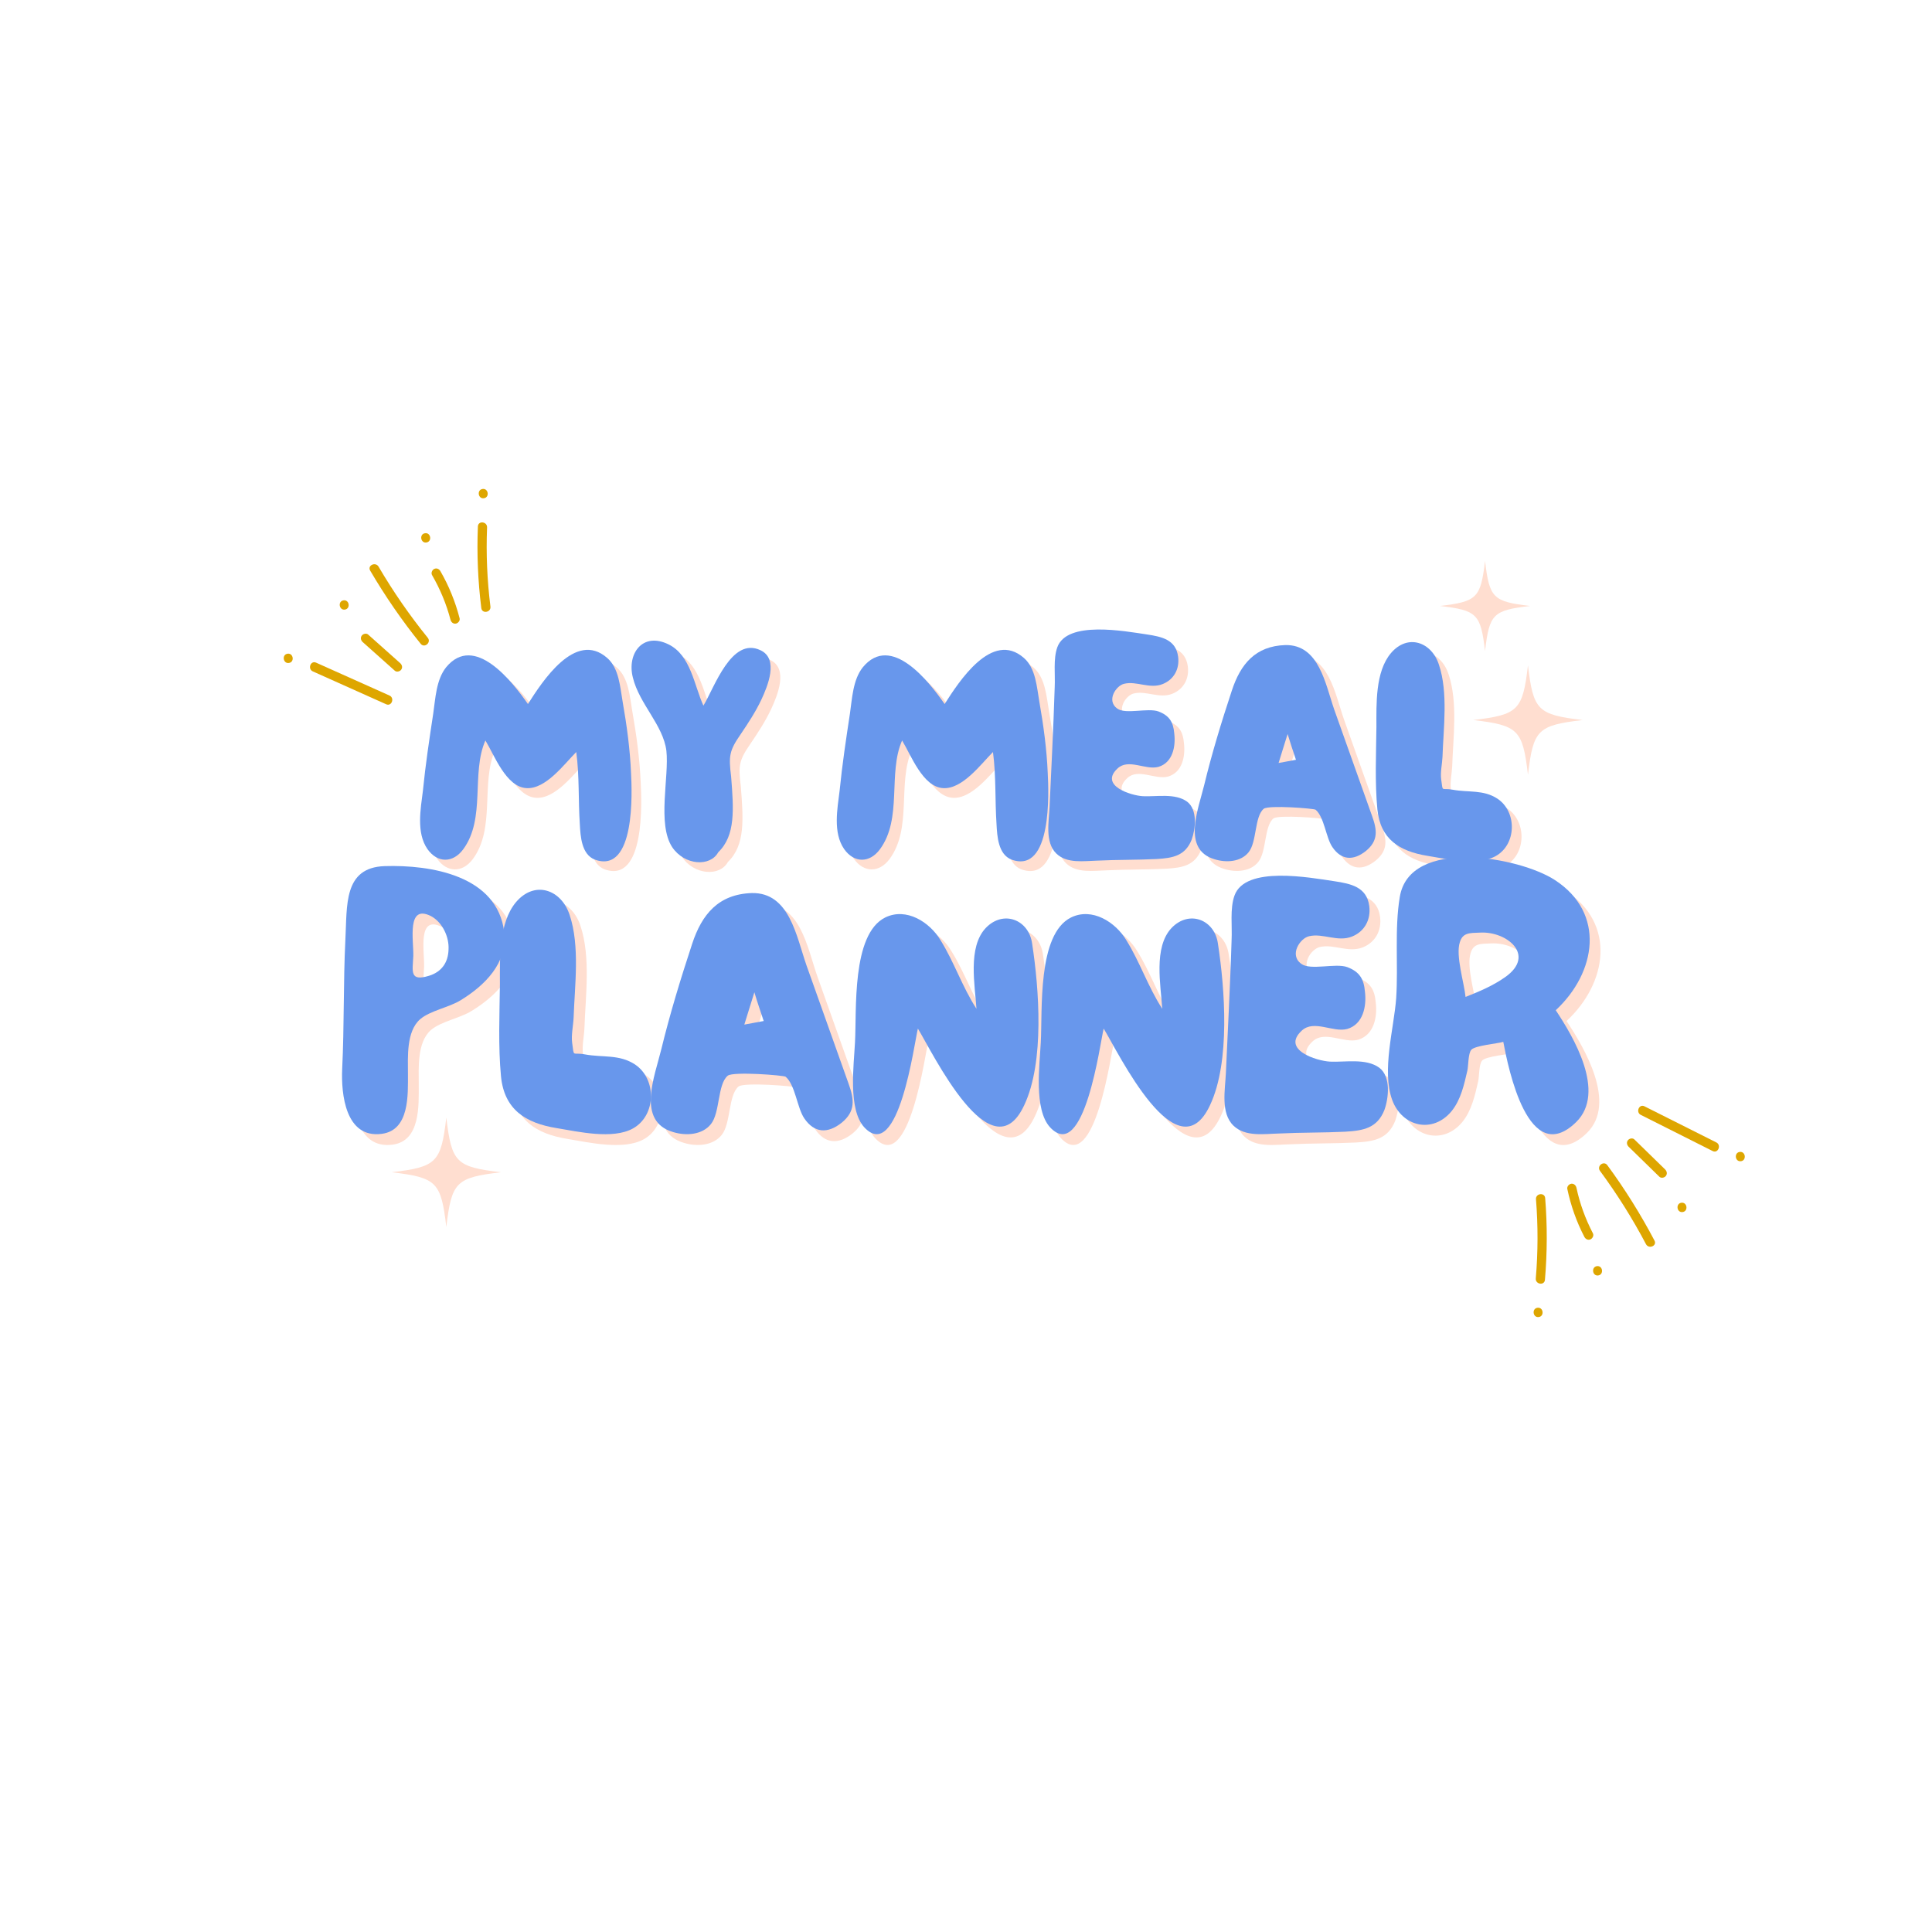 <svg xmlns="http://www.w3.org/2000/svg" xmlns:xlink="http://www.w3.org/1999/xlink" width="300" zoomAndPan="magnify" viewBox="0 0 224.88 225" height="300" preserveAspectRatio="xMidYMid meet" version="1.0"><defs><g/><clipPath id="6aaae07fe5"><path d="M 36 77 L 46 77 L 46 83 L 36 83 Z M 36 77 " clip-rule="nonzero"/></clipPath><clipPath id="74f6264f6a"><path d="M 30.203 61.332 L 56.812 56.832 L 60.688 79.746 L 34.082 84.246 Z M 30.203 61.332 " clip-rule="nonzero"/></clipPath><clipPath id="42f93b10d0"><path d="M 30.203 61.332 L 56.812 56.832 L 60.688 79.746 L 34.082 84.246 Z M 30.203 61.332 " clip-rule="nonzero"/></clipPath><clipPath id="8e5856fb28"><path d="M 41 73 L 47 73 L 47 79 L 41 79 Z M 41 73 " clip-rule="nonzero"/></clipPath><clipPath id="2585f0d342"><path d="M 30.203 61.332 L 56.812 56.832 L 60.688 79.746 L 34.082 84.246 Z M 30.203 61.332 " clip-rule="nonzero"/></clipPath><clipPath id="28ff03eb3d"><path d="M 30.203 61.332 L 56.812 56.832 L 60.688 79.746 L 34.082 84.246 Z M 30.203 61.332 " clip-rule="nonzero"/></clipPath><clipPath id="a1b8cd24be"><path d="M 42 65 L 50 65 L 50 76 L 42 76 Z M 42 65 " clip-rule="nonzero"/></clipPath><clipPath id="9b783d101f"><path d="M 30.203 61.332 L 56.812 56.832 L 60.688 79.746 L 34.082 84.246 Z M 30.203 61.332 " clip-rule="nonzero"/></clipPath><clipPath id="3813b73aaa"><path d="M 30.203 61.332 L 56.812 56.832 L 60.688 79.746 L 34.082 84.246 Z M 30.203 61.332 " clip-rule="nonzero"/></clipPath><clipPath id="11faf0f04d"><path d="M 50 66 L 54 66 L 54 73 L 50 73 Z M 50 66 " clip-rule="nonzero"/></clipPath><clipPath id="51d48490a0"><path d="M 30.203 61.332 L 56.812 56.832 L 60.688 79.746 L 34.082 84.246 Z M 30.203 61.332 " clip-rule="nonzero"/></clipPath><clipPath id="3800dfc648"><path d="M 30.203 61.332 L 56.812 56.832 L 60.688 79.746 L 34.082 84.246 Z M 30.203 61.332 " clip-rule="nonzero"/></clipPath><clipPath id="85f217b068"><path d="M 55 60 L 58 60 L 58 72 L 55 72 Z M 55 60 " clip-rule="nonzero"/></clipPath><clipPath id="a703768921"><path d="M 30.203 61.332 L 56.812 56.832 L 60.688 79.746 L 34.082 84.246 Z M 30.203 61.332 " clip-rule="nonzero"/></clipPath><clipPath id="1478a6e85c"><path d="M 30.203 61.332 L 56.812 56.832 L 60.688 79.746 L 34.082 84.246 Z M 30.203 61.332 " clip-rule="nonzero"/></clipPath><clipPath id="41e668d14c"><path d="M 55 56 L 57 56 L 57 59 L 55 59 Z M 55 56 " clip-rule="nonzero"/></clipPath><clipPath id="2365ebc45a"><path d="M 30.203 61.332 L 56.812 56.832 L 60.688 79.746 L 34.082 84.246 Z M 30.203 61.332 " clip-rule="nonzero"/></clipPath><clipPath id="e946910bd8"><path d="M 30.203 61.332 L 56.812 56.832 L 60.688 79.746 L 34.082 84.246 Z M 30.203 61.332 " clip-rule="nonzero"/></clipPath><clipPath id="075a63fca4"><path d="M 39 69 L 41 69 L 41 71 L 39 71 Z M 39 69 " clip-rule="nonzero"/></clipPath><clipPath id="b770b69bae"><path d="M 30.203 61.332 L 56.812 56.832 L 60.688 79.746 L 34.082 84.246 Z M 30.203 61.332 " clip-rule="nonzero"/></clipPath><clipPath id="08ae138d80"><path d="M 30.203 61.332 L 56.812 56.832 L 60.688 79.746 L 34.082 84.246 Z M 30.203 61.332 " clip-rule="nonzero"/></clipPath><clipPath id="8eea2a96cd"><path d="M 48 62 L 51 62 L 51 64 L 48 64 Z M 48 62 " clip-rule="nonzero"/></clipPath><clipPath id="e5f3b77daa"><path d="M 30.203 61.332 L 56.812 56.832 L 60.688 79.746 L 34.082 84.246 Z M 30.203 61.332 " clip-rule="nonzero"/></clipPath><clipPath id="0aabf26636"><path d="M 30.203 61.332 L 56.812 56.832 L 60.688 79.746 L 34.082 84.246 Z M 30.203 61.332 " clip-rule="nonzero"/></clipPath><clipPath id="5bf6f339c7"><path d="M 32 76 L 35 76 L 35 78 L 32 78 Z M 32 76 " clip-rule="nonzero"/></clipPath><clipPath id="78951b9776"><path d="M 30.203 61.332 L 56.812 56.832 L 60.688 79.746 L 34.082 84.246 Z M 30.203 61.332 " clip-rule="nonzero"/></clipPath><clipPath id="1a0ce79429"><path d="M 30.203 61.332 L 56.812 56.832 L 60.688 79.746 L 34.082 84.246 Z M 30.203 61.332 " clip-rule="nonzero"/></clipPath><clipPath id="0037f7df94"><path d="M 190 128 L 201 128 L 201 135 L 190 135 Z M 190 128 " clip-rule="nonzero"/></clipPath><clipPath id="fa533c5717"><path d="M 205.227 150.164 L 178.445 153.469 L 175.598 130.406 L 202.383 127.102 Z M 205.227 150.164 " clip-rule="nonzero"/></clipPath><clipPath id="54a679baa2"><path d="M 205.227 150.164 L 178.445 153.469 L 175.598 130.406 L 202.383 127.102 Z M 205.227 150.164 " clip-rule="nonzero"/></clipPath><clipPath id="269c43bcf4"><path d="M 189 132 L 195 132 L 195 138 L 189 138 Z M 189 132 " clip-rule="nonzero"/></clipPath><clipPath id="31c67472ec"><path d="M 205.227 150.164 L 178.445 153.469 L 175.598 130.406 L 202.383 127.102 Z M 205.227 150.164 " clip-rule="nonzero"/></clipPath><clipPath id="fe7b13d736"><path d="M 205.227 150.164 L 178.445 153.469 L 175.598 130.406 L 202.383 127.102 Z M 205.227 150.164 " clip-rule="nonzero"/></clipPath><clipPath id="f8da99f1d3"><path d="M 186 135 L 193 135 L 193 146 L 186 146 Z M 186 135 " clip-rule="nonzero"/></clipPath><clipPath id="4dd2695327"><path d="M 205.227 150.164 L 178.445 153.469 L 175.598 130.406 L 202.383 127.102 Z M 205.227 150.164 " clip-rule="nonzero"/></clipPath><clipPath id="9d798e00ac"><path d="M 205.227 150.164 L 178.445 153.469 L 175.598 130.406 L 202.383 127.102 Z M 205.227 150.164 " clip-rule="nonzero"/></clipPath><clipPath id="b6e8805acc"><path d="M 182 137 L 186 137 L 186 145 L 182 145 Z M 182 137 " clip-rule="nonzero"/></clipPath><clipPath id="b979d66de2"><path d="M 205.227 150.164 L 178.445 153.469 L 175.598 130.406 L 202.383 127.102 Z M 205.227 150.164 " clip-rule="nonzero"/></clipPath><clipPath id="0cd8b9372d"><path d="M 205.227 150.164 L 178.445 153.469 L 175.598 130.406 L 202.383 127.102 Z M 205.227 150.164 " clip-rule="nonzero"/></clipPath><clipPath id="86178b714d"><path d="M 178 139 L 181 139 L 181 150 L 178 150 Z M 178 139 " clip-rule="nonzero"/></clipPath><clipPath id="ea96e8b0b7"><path d="M 205.227 150.164 L 178.445 153.469 L 175.598 130.406 L 202.383 127.102 Z M 205.227 150.164 " clip-rule="nonzero"/></clipPath><clipPath id="8467ed5345"><path d="M 205.227 150.164 L 178.445 153.469 L 175.598 130.406 L 202.383 127.102 Z M 205.227 150.164 " clip-rule="nonzero"/></clipPath><clipPath id="56bd959268"><path d="M 178 152 L 180 152 L 180 154 L 178 154 Z M 178 152 " clip-rule="nonzero"/></clipPath><clipPath id="35e76e9a96"><path d="M 205.227 150.164 L 178.445 153.469 L 175.598 130.406 L 202.383 127.102 Z M 205.227 150.164 " clip-rule="nonzero"/></clipPath><clipPath id="1e7669d5b1"><path d="M 205.227 150.164 L 178.445 153.469 L 175.598 130.406 L 202.383 127.102 Z M 205.227 150.164 " clip-rule="nonzero"/></clipPath><clipPath id="ff7e73ec80"><path d="M 195 140 L 197 140 L 197 142 L 195 142 Z M 195 140 " clip-rule="nonzero"/></clipPath><clipPath id="3b140b50f5"><path d="M 205.227 150.164 L 178.445 153.469 L 175.598 130.406 L 202.383 127.102 Z M 205.227 150.164 " clip-rule="nonzero"/></clipPath><clipPath id="2f1399e09a"><path d="M 205.227 150.164 L 178.445 153.469 L 175.598 130.406 L 202.383 127.102 Z M 205.227 150.164 " clip-rule="nonzero"/></clipPath><clipPath id="b163cbb15e"><path d="M 185 147 L 187 147 L 187 149 L 185 149 Z M 185 147 " clip-rule="nonzero"/></clipPath><clipPath id="f6418bb3ff"><path d="M 205.227 150.164 L 178.445 153.469 L 175.598 130.406 L 202.383 127.102 Z M 205.227 150.164 " clip-rule="nonzero"/></clipPath><clipPath id="4849336c33"><path d="M 205.227 150.164 L 178.445 153.469 L 175.598 130.406 L 202.383 127.102 Z M 205.227 150.164 " clip-rule="nonzero"/></clipPath><clipPath id="10461c1a98"><path d="M 202 134 L 204 134 L 204 136 L 202 136 Z M 202 134 " clip-rule="nonzero"/></clipPath><clipPath id="0839b977f7"><path d="M 205.227 150.164 L 178.445 153.469 L 175.598 130.406 L 202.383 127.102 Z M 205.227 150.164 " clip-rule="nonzero"/></clipPath><clipPath id="ea5c6a399e"><path d="M 205.227 150.164 L 178.445 153.469 L 175.598 130.406 L 202.383 127.102 Z M 205.227 150.164 " clip-rule="nonzero"/></clipPath><clipPath id="c0cece280f"><path d="M 45.547 130.148 L 58.289 130.148 L 58.289 142.895 L 45.547 142.895 Z M 45.547 130.148 " clip-rule="nonzero"/></clipPath><clipPath id="fe762e4f7c"><path d="M 171.516 77.484 L 184.258 77.484 L 184.258 90.227 L 171.516 90.227 Z M 171.516 77.484 " clip-rule="nonzero"/></clipPath><clipPath id="bd3994109f"><path d="M 167.641 65.324 L 178.133 65.324 L 178.133 75.816 L 167.641 75.816 Z M 167.641 65.324 " clip-rule="nonzero"/></clipPath></defs><g clip-path="url(#6aaae07fe5)"><g clip-path="url(#74f6264f6a)"><g clip-path="url(#42f93b10d0)"><path fill="#dea600" d="M 45.297 81 C 42.449 79.723 39.598 78.445 36.75 77.172 C 36.113 76.887 35.738 77.906 36.371 78.191 C 39.219 79.465 42.07 80.742 44.918 82.02 C 45.555 82.305 45.93 81.281 45.297 81 Z M 45.297 81 " fill-opacity="1" fill-rule="nonzero"/></g></g></g><g clip-path="url(#8e5856fb28)"><g clip-path="url(#2585f0d342)"><g clip-path="url(#28ff03eb3d)"><path fill="#dea600" d="M 46.539 77.223 C 45.297 76.117 44.059 75.008 42.816 73.902 C 42.598 73.707 42.223 73.809 42.066 74.031 C 41.883 74.289 41.973 74.594 42.195 74.789 C 43.434 75.898 44.676 77.004 45.918 78.109 C 46.137 78.305 46.512 78.203 46.668 77.984 C 46.852 77.723 46.758 77.418 46.539 77.223 Z M 46.539 77.223 " fill-opacity="1" fill-rule="nonzero"/></g></g></g><g clip-path="url(#a1b8cd24be)"><g clip-path="url(#9b783d101f)"><g clip-path="url(#3813b73aaa)"><path fill="#dea600" d="M 49.758 74.277 C 47.645 71.664 45.727 68.895 44.027 65.992 C 43.676 65.395 42.695 65.844 43.051 66.453 C 44.801 69.438 46.762 72.289 48.934 74.977 C 49.371 75.52 50.199 74.824 49.758 74.277 Z M 49.758 74.277 " fill-opacity="1" fill-rule="nonzero"/></g></g></g><g clip-path="url(#11faf0f04d)"><g clip-path="url(#51d48490a0)"><g clip-path="url(#3800dfc648)"><path fill="#dea600" d="M 53.465 72 C 52.965 70.078 52.223 68.234 51.23 66.52 C 51.086 66.266 50.797 66.121 50.516 66.254 C 50.27 66.367 50.109 66.723 50.258 66.977 C 51.199 68.605 51.93 70.355 52.406 72.18 C 52.48 72.461 52.723 72.676 53.027 72.625 C 53.293 72.582 53.539 72.285 53.465 72 Z M 53.465 72 " fill-opacity="1" fill-rule="nonzero"/></g></g></g><g clip-path="url(#85f217b068)"><g clip-path="url(#a703768921)"><g clip-path="url(#1478a6e85c)"><path fill="#dea600" d="M 57.055 70.637 C 56.672 67.578 56.539 64.5 56.664 61.426 C 56.691 60.727 55.621 60.609 55.594 61.312 C 55.465 64.484 55.598 67.664 55.992 70.816 C 56.078 71.512 57.141 71.332 57.055 70.637 Z M 57.055 70.637 " fill-opacity="1" fill-rule="nonzero"/></g></g></g><g clip-path="url(#41e668d14c)"><g clip-path="url(#2365ebc45a)"><g clip-path="url(#e946910bd8)"><path fill="#dea600" d="M 56.309 58.023 C 56.992 57.91 56.809 56.832 56.125 56.949 C 55.441 57.062 55.625 58.141 56.309 58.023 Z M 56.309 58.023 " fill-opacity="1" fill-rule="nonzero"/></g></g></g><g clip-path="url(#075a63fca4)"><g clip-path="url(#b770b69bae)"><g clip-path="url(#08ae138d80)"><path fill="#dea600" d="M 40.117 70.992 C 40.797 70.875 40.617 69.801 39.934 69.918 C 39.25 70.031 39.434 71.105 40.117 70.992 Z M 40.117 70.992 " fill-opacity="1" fill-rule="nonzero"/></g></g></g><g clip-path="url(#8eea2a96cd)"><g clip-path="url(#e5f3b77daa)"><g clip-path="url(#0aabf26636)"><path fill="#dea600" d="M 49.609 63.176 C 50.293 63.059 50.109 61.984 49.426 62.102 C 48.742 62.215 48.926 63.293 49.609 63.176 Z M 49.609 63.176 " fill-opacity="1" fill-rule="nonzero"/></g></g></g><g clip-path="url(#5bf6f339c7)"><g clip-path="url(#78951b9776)"><g clip-path="url(#1a0ce79429)"><path fill="#dea600" d="M 33.598 77.207 C 34.281 77.094 34.098 76.016 33.414 76.133 C 32.73 76.25 32.914 77.324 33.598 77.207 Z M 33.598 77.207 " fill-opacity="1" fill-rule="nonzero"/></g></g></g><g clip-path="url(#0037f7df94)"><g clip-path="url(#fa533c5717)"><g clip-path="url(#54a679baa2)"><path fill="#dea600" d="M 191.027 129.84 C 193.82 131.246 196.609 132.648 199.398 134.051 C 200.023 134.363 200.441 133.359 199.824 133.047 C 197.031 131.645 194.242 130.242 191.453 128.84 C 190.828 128.527 190.41 129.531 191.027 129.84 Z M 191.027 129.84 " fill-opacity="1" fill-rule="nonzero"/></g></g></g><g clip-path="url(#269c43bcf4)"><g clip-path="url(#31c67472ec)"><g clip-path="url(#fe7b13d736)"><path fill="#dea600" d="M 189.621 133.559 C 190.812 134.719 192 135.883 193.191 137.043 C 193.402 137.246 193.781 137.164 193.945 136.949 C 194.141 136.699 194.062 136.391 193.852 136.184 C 192.664 135.023 191.473 133.863 190.281 132.699 C 190.07 132.496 189.691 132.578 189.527 132.793 C 189.332 133.047 189.41 133.355 189.621 133.559 Z M 189.621 133.559 " fill-opacity="1" fill-rule="nonzero"/></g></g></g><g clip-path="url(#f8da99f1d3)"><g clip-path="url(#4dd2695327)"><g clip-path="url(#9d798e00ac)"><path fill="#dea600" d="M 186.273 136.359 C 188.266 139.062 190.059 141.914 191.629 144.891 C 191.949 145.504 192.949 145.098 192.621 144.477 C 191.008 141.414 189.176 138.48 187.129 135.699 C 186.715 135.133 185.859 135.793 186.273 136.359 Z M 186.273 136.359 " fill-opacity="1" fill-rule="nonzero"/></g></g></g><g clip-path="url(#b6e8805acc)"><g clip-path="url(#b979d66de2)"><g clip-path="url(#0cd8b9372d)"><path fill="#dea600" d="M 182.469 138.469 C 182.879 140.41 183.539 142.285 184.453 144.043 C 184.59 144.305 184.871 144.457 185.156 144.34 C 185.406 144.234 185.586 143.891 185.449 143.629 C 184.578 141.957 183.926 140.18 183.535 138.336 C 183.473 138.047 183.242 137.824 182.934 137.859 C 182.664 137.895 182.406 138.18 182.469 138.469 Z M 182.469 138.469 " fill-opacity="1" fill-rule="nonzero"/></g></g></g><g clip-path="url(#86178b714d)"><g clip-path="url(#ea96e8b0b7)"><g clip-path="url(#8467ed5345)"><path fill="#dea600" d="M 178.82 139.668 C 179.066 142.738 179.059 145.82 178.797 148.887 C 178.738 149.582 179.805 149.746 179.863 149.047 C 180.133 145.887 180.145 142.703 179.891 139.535 C 179.836 138.836 178.766 138.969 178.82 139.668 Z M 178.82 139.668 " fill-opacity="1" fill-rule="nonzero"/></g></g></g><g clip-path="url(#56bd959268)"><g clip-path="url(#35e76e9a96)"><g clip-path="url(#1e7669d5b1)"><path fill="#dea600" d="M 179 152.301 C 178.312 152.387 178.445 153.469 179.137 153.383 C 179.82 153.297 179.691 152.215 179 152.301 Z M 179 152.301 " fill-opacity="1" fill-rule="nonzero"/></g></g></g><g clip-path="url(#ff7e73ec80)"><g clip-path="url(#3b140b50f5)"><g clip-path="url(#2f1399e09a)"><path fill="#dea600" d="M 195.758 140.07 C 195.07 140.156 195.203 141.238 195.891 141.156 C 196.578 141.07 196.445 139.988 195.758 140.07 Z M 195.758 140.07 " fill-opacity="1" fill-rule="nonzero"/></g></g></g><g clip-path="url(#b163cbb15e)"><g clip-path="url(#f6418bb3ff)"><g clip-path="url(#4849336c33)"><path fill="#dea600" d="M 185.926 147.453 C 185.238 147.539 185.371 148.621 186.059 148.539 C 186.746 148.453 186.613 147.371 185.926 147.453 Z M 185.926 147.453 " fill-opacity="1" fill-rule="nonzero"/></g></g></g><g clip-path="url(#10461c1a98)"><g clip-path="url(#0839b977f7)"><g clip-path="url(#ea5c6a399e)"><path fill="#dea600" d="M 202.551 134.152 C 201.863 134.238 201.992 135.32 202.684 135.234 C 203.371 135.152 203.238 134.066 202.551 134.152 Z M 202.551 134.152 " fill-opacity="1" fill-rule="nonzero"/></g></g></g><g fill="#ffded0" fill-opacity="1"><g transform="translate(49.417, 101.432)"><g><path d="M 20.938 -0.188 C 25.668 1.5 25.254 -8.145 25.141 -10.246 C 25.027 -13.02 24.652 -15.797 24.164 -18.574 C 23.867 -20.262 23.754 -22.477 22.363 -23.68 C 18.648 -26.941 14.785 -20.902 13.133 -18.312 C 11.332 -20.902 6.906 -26.605 3.602 -22.59 C 2.438 -21.125 2.363 -18.949 2.102 -17.188 C 1.652 -14.223 1.199 -11.219 0.902 -8.219 C 0.637 -6.078 0.113 -3.34 1.426 -1.426 C 2.59 0.227 4.391 0.227 5.59 -1.387 C 8.254 -4.992 6.492 -10.246 8.18 -14.07 C 9.23 -12.344 10.582 -8.668 12.945 -8.52 C 15.199 -8.367 17.336 -11.293 18.762 -12.723 C 19.137 -9.906 18.988 -7.129 19.176 -4.316 C 19.25 -2.926 19.363 -0.789 20.938 -0.188 Z M 20.938 -0.188 "/></g></g></g><g fill="#ffded0" fill-opacity="1"><g transform="translate(74.057, 101.432)"><g><path d="M 10.656 -1.051 C 12.684 -3.004 12.457 -6.043 12.156 -9.867 C 11.859 -12.27 11.934 -12.871 13.285 -14.82 C 14.148 -16.098 15.012 -17.41 15.684 -18.836 C 16.398 -20.375 17.75 -23.566 15.574 -24.578 C 12.195 -26.191 10.207 -20.227 8.93 -18.125 C 7.844 -20.488 7.469 -23.977 4.879 -25.254 C 1.84 -26.754 0 -24.164 0.715 -21.391 C 1.465 -18.312 4.242 -15.871 4.617 -12.871 C 4.953 -9.832 3.527 -4.352 5.289 -1.652 C 6.719 0.488 9.719 0.676 10.656 -1.051 Z M 10.656 -1.051 "/></g></g></g><g fill="#ffded0" fill-opacity="1"><g transform="translate(89.696, 101.432)"><g/></g></g><g fill="#ffded0" fill-opacity="1"><g transform="translate(97.947, 101.432)"><g><path d="M 20.938 -0.188 C 25.668 1.5 25.254 -8.145 25.141 -10.246 C 25.027 -13.02 24.652 -15.797 24.164 -18.574 C 23.867 -20.262 23.754 -22.477 22.363 -23.68 C 18.648 -26.941 14.785 -20.902 13.133 -18.312 C 11.332 -20.902 6.906 -26.605 3.602 -22.59 C 2.438 -21.125 2.363 -18.949 2.102 -17.188 C 1.652 -14.223 1.199 -11.219 0.902 -8.219 C 0.637 -6.078 0.113 -3.34 1.426 -1.426 C 2.59 0.227 4.391 0.227 5.59 -1.387 C 8.254 -4.992 6.492 -10.246 8.18 -14.07 C 9.23 -12.344 10.582 -8.668 12.945 -8.52 C 15.199 -8.367 17.336 -11.293 18.762 -12.723 C 19.137 -9.906 18.988 -7.129 19.176 -4.316 C 19.25 -2.926 19.363 -0.789 20.938 -0.188 Z M 20.938 -0.188 "/></g></g></g><g fill="#ffded0" fill-opacity="1"><g transform="translate(122.587, 101.432)"><g><path d="M 6.23 -0.074 C 8.555 -0.188 10.883 -0.148 13.172 -0.262 C 15.086 -0.375 16.512 -0.637 17.262 -2.516 C 17.711 -3.754 17.973 -6.004 16.734 -6.941 C 15.348 -7.957 13.172 -7.504 11.594 -7.578 C 10.168 -7.656 6.492 -8.816 8.629 -10.809 C 9.906 -12.008 11.895 -10.582 13.395 -10.996 C 15.047 -11.484 15.422 -13.359 15.234 -14.898 C 15.121 -16.211 14.672 -16.961 13.395 -17.449 C 12.156 -17.898 9.57 -17.074 8.594 -17.785 C 7.281 -18.727 8.48 -20.488 9.418 -20.676 C 10.844 -21.016 12.383 -20.039 13.883 -20.637 C 15.199 -21.164 15.871 -22.402 15.684 -23.828 C 15.422 -25.816 13.773 -26.156 12.047 -26.418 C 9.492 -26.793 2.738 -28.07 1.613 -24.918 C 1.125 -23.566 1.387 -21.688 1.312 -20.301 C 1.238 -17.785 1.125 -15.273 1.012 -12.758 C 0.902 -10.621 0.824 -8.48 0.715 -6.34 C 0.637 -4.652 0.148 -2.215 1.5 -0.902 C 2.738 0.301 4.727 -0.039 6.23 -0.074 Z M 6.23 -0.074 "/></g></g></g><g fill="#ffded0" fill-opacity="1"><g transform="translate(139.651, 101.432)"><g><path d="M 2.891 -0.227 C 4.242 0.188 5.93 0.074 6.828 -1.051 C 7.805 -2.25 7.504 -5.215 8.594 -6.117 C 9.195 -6.566 14.445 -6.152 14.633 -6.004 C 15.648 -5.141 15.836 -2.738 16.586 -1.652 C 17.637 -0.113 19.023 -0.039 20.488 -1.199 C 21.953 -2.402 21.801 -3.641 21.203 -5.289 L 16.812 -17.637 C 15.762 -20.637 15.047 -25.254 11.105 -25.18 C 7.617 -25.066 5.891 -22.965 4.879 -19.887 C 3.676 -16.25 2.551 -12.57 1.652 -8.855 C 0.977 -6.078 -0.977 -1.352 2.891 -0.227 Z M 10.32 -11.445 C 10.656 -12.57 11.031 -13.695 11.371 -14.82 C 11.672 -13.809 12.008 -12.832 12.344 -11.82 C 11.672 -11.707 10.996 -11.559 10.32 -11.445 Z M 10.32 -11.445 "/></g></g></g><g fill="#ffded0" fill-opacity="1"><g transform="translate(160.728, 101.432)"><g><path d="M 14.523 -0.602 C 16.961 -1.953 17.035 -5.742 14.746 -7.281 C 13.098 -8.367 11.371 -7.992 9.531 -8.332 C 8.145 -8.594 8.406 -7.957 8.18 -9.531 C 8.066 -10.355 8.293 -11.332 8.332 -12.156 C 8.441 -15.496 9.008 -19.625 7.918 -22.891 C 7.055 -25.555 4.277 -26.531 2.328 -24.242 C 0.488 -22.066 0.637 -18.273 0.637 -15.648 C 0.602 -12.535 0.449 -9.156 0.75 -6.043 C 1.09 -2.59 3.301 -1.164 6.566 -0.637 C 8.816 -0.262 12.422 0.562 14.523 -0.602 Z M 14.523 -0.602 "/></g></g></g><g fill="#6897ec" fill-opacity="1"><g transform="translate(48.29, 100.304)"><g><path d="M 20.938 -0.188 C 25.668 1.5 25.254 -8.145 25.141 -10.246 C 25.027 -13.02 24.652 -15.797 24.164 -18.574 C 23.867 -20.262 23.754 -22.477 22.363 -23.68 C 18.648 -26.941 14.785 -20.902 13.133 -18.312 C 11.332 -20.902 6.906 -26.605 3.602 -22.59 C 2.438 -21.125 2.363 -18.949 2.102 -17.188 C 1.652 -14.223 1.199 -11.219 0.902 -8.219 C 0.637 -6.078 0.113 -3.34 1.426 -1.426 C 2.59 0.227 4.391 0.227 5.59 -1.387 C 8.254 -4.992 6.492 -10.246 8.18 -14.07 C 9.23 -12.344 10.582 -8.668 12.945 -8.52 C 15.199 -8.367 17.336 -11.293 18.762 -12.723 C 19.137 -9.906 18.988 -7.129 19.176 -4.316 C 19.25 -2.926 19.363 -0.789 20.938 -0.188 Z M 20.938 -0.188 "/></g></g></g><g fill="#6897ec" fill-opacity="1"><g transform="translate(72.93, 100.304)"><g><path d="M 10.656 -1.051 C 12.684 -3.004 12.457 -6.043 12.156 -9.867 C 11.859 -12.27 11.934 -12.871 13.285 -14.82 C 14.148 -16.098 15.012 -17.41 15.684 -18.836 C 16.398 -20.375 17.75 -23.566 15.574 -24.578 C 12.195 -26.191 10.207 -20.227 8.93 -18.125 C 7.844 -20.488 7.469 -23.977 4.879 -25.254 C 1.84 -26.754 0 -24.164 0.715 -21.391 C 1.465 -18.312 4.242 -15.871 4.617 -12.871 C 4.953 -9.832 3.527 -4.352 5.289 -1.652 C 6.719 0.488 9.719 0.676 10.656 -1.051 Z M 10.656 -1.051 "/></g></g></g><g fill="#6897ec" fill-opacity="1"><g transform="translate(88.568, 100.304)"><g/></g></g><g fill="#6897ec" fill-opacity="1"><g transform="translate(96.819, 100.304)"><g><path d="M 20.938 -0.188 C 25.668 1.5 25.254 -8.145 25.141 -10.246 C 25.027 -13.02 24.652 -15.797 24.164 -18.574 C 23.867 -20.262 23.754 -22.477 22.363 -23.68 C 18.648 -26.941 14.785 -20.902 13.133 -18.312 C 11.332 -20.902 6.906 -26.605 3.602 -22.59 C 2.438 -21.125 2.363 -18.949 2.102 -17.188 C 1.652 -14.223 1.199 -11.219 0.902 -8.219 C 0.637 -6.078 0.113 -3.34 1.426 -1.426 C 2.59 0.227 4.391 0.227 5.59 -1.387 C 8.254 -4.992 6.492 -10.246 8.18 -14.07 C 9.23 -12.344 10.582 -8.668 12.945 -8.52 C 15.199 -8.367 17.336 -11.293 18.762 -12.723 C 19.137 -9.906 18.988 -7.129 19.176 -4.316 C 19.25 -2.926 19.363 -0.789 20.938 -0.188 Z M 20.938 -0.188 "/></g></g></g><g fill="#6897ec" fill-opacity="1"><g transform="translate(121.459, 100.304)"><g><path d="M 6.23 -0.074 C 8.555 -0.188 10.883 -0.148 13.172 -0.262 C 15.086 -0.375 16.512 -0.637 17.262 -2.516 C 17.711 -3.754 17.973 -6.004 16.734 -6.941 C 15.348 -7.957 13.172 -7.504 11.594 -7.578 C 10.168 -7.656 6.492 -8.816 8.629 -10.809 C 9.906 -12.008 11.895 -10.582 13.395 -10.996 C 15.047 -11.484 15.422 -13.359 15.234 -14.898 C 15.121 -16.211 14.672 -16.961 13.395 -17.449 C 12.156 -17.898 9.57 -17.074 8.594 -17.785 C 7.281 -18.727 8.48 -20.488 9.418 -20.676 C 10.844 -21.016 12.383 -20.039 13.883 -20.637 C 15.199 -21.164 15.871 -22.402 15.684 -23.828 C 15.422 -25.816 13.773 -26.156 12.047 -26.418 C 9.492 -26.793 2.738 -28.07 1.613 -24.918 C 1.125 -23.566 1.387 -21.688 1.312 -20.301 C 1.238 -17.785 1.125 -15.273 1.012 -12.758 C 0.902 -10.621 0.824 -8.48 0.715 -6.34 C 0.637 -4.652 0.148 -2.215 1.5 -0.902 C 2.738 0.301 4.727 -0.039 6.23 -0.074 Z M 6.23 -0.074 "/></g></g></g><g fill="#6897ec" fill-opacity="1"><g transform="translate(138.523, 100.304)"><g><path d="M 2.891 -0.227 C 4.242 0.188 5.93 0.074 6.828 -1.051 C 7.805 -2.25 7.504 -5.215 8.594 -6.117 C 9.195 -6.566 14.445 -6.152 14.633 -6.004 C 15.648 -5.141 15.836 -2.738 16.586 -1.652 C 17.637 -0.113 19.023 -0.039 20.488 -1.199 C 21.953 -2.402 21.801 -3.641 21.203 -5.289 L 16.812 -17.637 C 15.762 -20.637 15.047 -25.254 11.105 -25.18 C 7.617 -25.066 5.891 -22.965 4.879 -19.887 C 3.676 -16.25 2.551 -12.57 1.652 -8.855 C 0.977 -6.078 -0.977 -1.352 2.891 -0.227 Z M 10.32 -11.445 C 10.656 -12.57 11.031 -13.695 11.371 -14.82 C 11.672 -13.809 12.008 -12.832 12.344 -11.82 C 11.672 -11.707 10.996 -11.559 10.32 -11.445 Z M 10.32 -11.445 "/></g></g></g><g fill="#6897ec" fill-opacity="1"><g transform="translate(159.6, 100.304)"><g><path d="M 14.523 -0.602 C 16.961 -1.953 17.035 -5.742 14.746 -7.281 C 13.098 -8.367 11.371 -7.992 9.531 -8.332 C 8.145 -8.594 8.406 -7.957 8.18 -9.531 C 8.066 -10.355 8.293 -11.332 8.332 -12.156 C 8.441 -15.496 9.008 -19.625 7.918 -22.891 C 7.055 -25.555 4.277 -26.531 2.328 -24.242 C 0.488 -22.066 0.637 -18.273 0.637 -15.648 C 0.602 -12.535 0.449 -9.156 0.75 -6.043 C 1.09 -2.59 3.301 -1.164 6.566 -0.637 C 8.816 -0.262 12.422 0.562 14.523 -0.602 Z M 14.523 -0.602 "/></g></g></g><g fill="#ffded0" fill-opacity="1"><g transform="translate(40.418, 133.349)"><g><path d="M 5.23 -0.043 C 8.496 -0.461 8.289 -4.605 8.289 -7.074 C 8.289 -8.957 8.078 -11.969 9.711 -13.395 C 10.883 -14.398 13.102 -14.773 14.441 -15.613 C 17.242 -17.328 19.922 -19.965 19.504 -23.523 C 18.707 -30.137 10.965 -31.391 5.566 -31.223 C 0.754 -31.055 1.215 -26.621 1.004 -22.684 C 0.754 -17.664 0.879 -12.641 0.629 -7.574 C 0.504 -4.688 1.004 0.504 5.23 -0.043 Z M 10.758 -18.457 C 8.453 -17.746 8.832 -18.961 8.914 -20.758 C 8.957 -22.602 8.121 -26.828 10.965 -25.406 C 12.305 -24.695 13.102 -22.977 13.016 -21.512 C 12.977 -20.008 12.223 -18.918 10.758 -18.457 Z M 10.758 -18.457 "/></g></g></g><g fill="#ffded0" fill-opacity="1"><g transform="translate(58.707, 133.349)"><g><path d="M 16.199 -0.668 C 18.918 -2.176 19 -6.402 16.449 -8.121 C 14.605 -9.332 12.684 -8.914 10.633 -9.293 C 9.082 -9.586 9.375 -8.875 9.125 -10.633 C 9 -11.551 9.25 -12.641 9.293 -13.562 C 9.418 -17.285 10.047 -21.891 8.832 -25.531 C 7.867 -28.504 4.77 -29.59 2.594 -27.039 C 0.543 -24.609 0.711 -20.383 0.711 -17.453 C 0.668 -13.98 0.504 -10.211 0.836 -6.738 C 1.215 -2.887 3.684 -1.297 7.324 -0.711 C 9.836 -0.293 13.855 0.629 16.199 -0.668 Z M 16.199 -0.668 "/></g></g></g><g fill="#ffded0" fill-opacity="1"><g transform="translate(76.369, 133.349)"><g><path d="M 3.223 -0.25 C 4.73 0.211 6.613 0.082 7.617 -1.172 C 8.707 -2.512 8.371 -5.816 9.586 -6.82 C 10.254 -7.324 16.113 -6.863 16.324 -6.695 C 17.453 -5.734 17.664 -3.055 18.5 -1.84 C 19.672 -0.125 21.219 -0.043 22.852 -1.34 C 24.484 -2.68 24.316 -4.059 23.648 -5.902 L 18.75 -19.672 C 17.578 -23.02 16.785 -28.168 12.391 -28.086 C 8.496 -27.957 6.57 -25.613 5.441 -22.184 C 4.102 -18.121 2.848 -14.02 1.84 -9.879 C 1.09 -6.781 -1.09 -1.508 3.223 -0.25 Z M 11.512 -12.766 C 11.887 -14.02 12.305 -15.277 12.684 -16.531 C 13.016 -15.402 13.395 -14.312 13.77 -13.184 C 13.016 -13.059 12.262 -12.891 11.512 -12.766 Z M 11.512 -12.766 "/></g></g></g><g fill="#ffded0" fill-opacity="1"><g transform="translate(99.89, 133.349)"><g><path d="M 1.969 -0.797 C 5.941 3.434 7.785 -10.59 8.203 -12.305 C 9.918 -9.5 16.785 4.812 20.594 -3.391 C 22.977 -8.453 22.309 -16.992 21.512 -22.184 C 21.137 -24.988 18.164 -26.16 16.113 -24.023 C 13.98 -21.766 14.859 -17.328 15.027 -14.605 C 13.352 -17.203 12.43 -20.047 10.84 -22.602 C 9.586 -24.695 6.863 -26.453 4.395 -25.238 C 0.461 -23.27 1.09 -14.398 0.879 -10.672 C 0.754 -8.078 0.043 -2.887 1.969 -0.797 Z M 1.969 -0.797 "/></g></g></g><g fill="#ffded0" fill-opacity="1"><g transform="translate(121.527, 133.349)"><g><path d="M 1.969 -0.797 C 5.941 3.434 7.785 -10.59 8.203 -12.305 C 9.918 -9.5 16.785 4.812 20.594 -3.391 C 22.977 -8.453 22.309 -16.992 21.512 -22.184 C 21.137 -24.988 18.164 -26.16 16.113 -24.023 C 13.98 -21.766 14.859 -17.328 15.027 -14.605 C 13.352 -17.203 12.43 -20.047 10.84 -22.602 C 9.586 -24.695 6.863 -26.453 4.395 -25.238 C 0.461 -23.27 1.09 -14.398 0.879 -10.672 C 0.754 -8.078 0.043 -2.887 1.969 -0.797 Z M 1.969 -0.797 "/></g></g></g><g fill="#ffded0" fill-opacity="1"><g transform="translate(143.165, 133.349)"><g><path d="M 6.949 -0.082 C 9.543 -0.211 12.137 -0.168 14.691 -0.293 C 16.824 -0.418 18.414 -0.711 19.254 -2.805 C 19.754 -4.184 20.047 -6.695 18.668 -7.742 C 17.117 -8.875 14.691 -8.371 12.934 -8.453 C 11.344 -8.539 7.242 -9.836 9.625 -12.055 C 11.051 -13.395 13.27 -11.805 14.941 -12.262 C 16.785 -12.809 17.203 -14.898 16.992 -16.617 C 16.867 -18.082 16.363 -18.918 14.941 -19.461 C 13.562 -19.965 10.672 -19.043 9.586 -19.84 C 8.121 -20.887 9.461 -22.852 10.504 -23.062 C 12.098 -23.438 13.812 -22.352 15.484 -23.02 C 16.949 -23.605 17.703 -24.988 17.496 -26.578 C 17.203 -28.797 15.359 -29.172 13.434 -29.465 C 10.59 -29.883 3.055 -31.309 1.801 -27.793 C 1.254 -26.285 1.547 -24.191 1.465 -22.645 C 1.383 -19.84 1.254 -17.035 1.129 -14.23 C 1.004 -11.844 0.922 -9.461 0.797 -7.074 C 0.711 -5.191 0.168 -2.469 1.676 -1.004 C 3.055 0.336 5.273 -0.043 6.949 -0.082 Z M 6.949 -0.082 "/></g></g></g><g fill="#ffded0" fill-opacity="1"><g transform="translate(162.208, 133.349)"><g><path d="M 22.559 -1.422 C 26.074 -4.898 22.227 -11.344 20.172 -14.441 C 24.902 -18.836 25.992 -25.742 20.09 -29.59 C 15.945 -32.312 3.141 -34.613 2.008 -27.625 C 1.383 -23.898 1.84 -19.715 1.59 -15.863 C 1.34 -12.348 -0.125 -7.41 1.129 -3.977 C 2.301 -0.836 5.859 -0.043 8.035 -2.68 C 9.125 -4.02 9.5 -5.777 9.879 -7.41 C 10.004 -7.953 9.961 -9.418 10.34 -9.836 C 10.797 -10.34 13.395 -10.547 14.062 -10.758 C 14.648 -7.66 16.992 4.02 22.559 -1.422 Z M 9.668 -15.988 C 9.5 -17.664 8.496 -20.801 9 -22.352 C 9.332 -23.48 10.129 -23.438 11.383 -23.48 C 14.48 -23.648 17.914 -20.844 14.273 -18.289 C 12.848 -17.285 11.258 -16.617 9.668 -15.988 Z M 9.668 -15.988 "/></g></g></g><g fill="#6897ec" fill-opacity="1"><g transform="translate(39.16, 132.091)"><g><path d="M 5.23 -0.043 C 8.496 -0.461 8.289 -4.605 8.289 -7.074 C 8.289 -8.957 8.078 -11.969 9.711 -13.395 C 10.883 -14.398 13.102 -14.773 14.441 -15.613 C 17.242 -17.328 19.922 -19.965 19.504 -23.523 C 18.707 -30.137 10.965 -31.391 5.566 -31.223 C 0.754 -31.055 1.215 -26.621 1.004 -22.684 C 0.754 -17.664 0.879 -12.641 0.629 -7.574 C 0.504 -4.688 1.004 0.504 5.23 -0.043 Z M 10.758 -18.457 C 8.453 -17.746 8.832 -18.961 8.914 -20.758 C 8.957 -22.602 8.121 -26.828 10.965 -25.406 C 12.305 -24.695 13.102 -22.977 13.016 -21.512 C 12.977 -20.008 12.223 -18.918 10.758 -18.457 Z M 10.758 -18.457 "/></g></g></g><g fill="#6897ec" fill-opacity="1"><g transform="translate(57.449, 132.091)"><g><path d="M 16.199 -0.668 C 18.918 -2.176 19 -6.402 16.449 -8.121 C 14.605 -9.332 12.684 -8.914 10.633 -9.293 C 9.082 -9.586 9.375 -8.875 9.125 -10.633 C 9 -11.551 9.25 -12.641 9.293 -13.562 C 9.418 -17.285 10.047 -21.891 8.832 -25.531 C 7.867 -28.504 4.77 -29.59 2.594 -27.039 C 0.543 -24.609 0.711 -20.383 0.711 -17.453 C 0.668 -13.98 0.504 -10.211 0.836 -6.738 C 1.215 -2.887 3.684 -1.297 7.324 -0.711 C 9.836 -0.293 13.855 0.629 16.199 -0.668 Z M 16.199 -0.668 "/></g></g></g><g fill="#6897ec" fill-opacity="1"><g transform="translate(75.111, 132.091)"><g><path d="M 3.223 -0.25 C 4.73 0.211 6.613 0.082 7.617 -1.172 C 8.707 -2.512 8.371 -5.816 9.586 -6.82 C 10.254 -7.324 16.113 -6.863 16.324 -6.695 C 17.453 -5.734 17.664 -3.055 18.5 -1.84 C 19.672 -0.125 21.219 -0.043 22.852 -1.34 C 24.484 -2.68 24.316 -4.059 23.648 -5.902 L 18.75 -19.672 C 17.578 -23.02 16.785 -28.168 12.391 -28.086 C 8.496 -27.957 6.57 -25.613 5.441 -22.184 C 4.102 -18.121 2.848 -14.02 1.84 -9.879 C 1.09 -6.781 -1.09 -1.508 3.223 -0.25 Z M 11.512 -12.766 C 11.887 -14.02 12.305 -15.277 12.684 -16.531 C 13.016 -15.402 13.395 -14.312 13.77 -13.184 C 13.016 -13.059 12.262 -12.891 11.512 -12.766 Z M 11.512 -12.766 "/></g></g></g><g fill="#6897ec" fill-opacity="1"><g transform="translate(98.632, 132.091)"><g><path d="M 1.969 -0.797 C 5.941 3.434 7.785 -10.59 8.203 -12.305 C 9.918 -9.5 16.785 4.812 20.594 -3.391 C 22.977 -8.453 22.309 -16.992 21.512 -22.184 C 21.137 -24.988 18.164 -26.16 16.113 -24.023 C 13.98 -21.766 14.859 -17.328 15.027 -14.605 C 13.352 -17.203 12.43 -20.047 10.84 -22.602 C 9.586 -24.695 6.863 -26.453 4.395 -25.238 C 0.461 -23.27 1.09 -14.398 0.879 -10.672 C 0.754 -8.078 0.043 -2.887 1.969 -0.797 Z M 1.969 -0.797 "/></g></g></g><g fill="#6897ec" fill-opacity="1"><g transform="translate(120.269, 132.091)"><g><path d="M 1.969 -0.797 C 5.941 3.434 7.785 -10.59 8.203 -12.305 C 9.918 -9.5 16.785 4.812 20.594 -3.391 C 22.977 -8.453 22.309 -16.992 21.512 -22.184 C 21.137 -24.988 18.164 -26.16 16.113 -24.023 C 13.98 -21.766 14.859 -17.328 15.027 -14.605 C 13.352 -17.203 12.43 -20.047 10.84 -22.602 C 9.586 -24.695 6.863 -26.453 4.395 -25.238 C 0.461 -23.27 1.09 -14.398 0.879 -10.672 C 0.754 -8.078 0.043 -2.887 1.969 -0.797 Z M 1.969 -0.797 "/></g></g></g><g fill="#6897ec" fill-opacity="1"><g transform="translate(141.907, 132.091)"><g><path d="M 6.949 -0.082 C 9.543 -0.211 12.137 -0.168 14.691 -0.293 C 16.824 -0.418 18.414 -0.711 19.254 -2.805 C 19.754 -4.184 20.047 -6.695 18.668 -7.742 C 17.117 -8.875 14.691 -8.371 12.934 -8.453 C 11.344 -8.539 7.242 -9.836 9.625 -12.055 C 11.051 -13.395 13.27 -11.805 14.941 -12.262 C 16.785 -12.809 17.203 -14.898 16.992 -16.617 C 16.867 -18.082 16.363 -18.918 14.941 -19.461 C 13.562 -19.965 10.672 -19.043 9.586 -19.84 C 8.121 -20.887 9.461 -22.852 10.504 -23.062 C 12.098 -23.438 13.812 -22.352 15.484 -23.02 C 16.949 -23.605 17.703 -24.988 17.496 -26.578 C 17.203 -28.797 15.359 -29.172 13.434 -29.465 C 10.59 -29.883 3.055 -31.309 1.801 -27.793 C 1.254 -26.285 1.547 -24.191 1.465 -22.645 C 1.383 -19.84 1.254 -17.035 1.129 -14.23 C 1.004 -11.844 0.922 -9.461 0.797 -7.074 C 0.711 -5.191 0.168 -2.469 1.676 -1.004 C 3.055 0.336 5.273 -0.043 6.949 -0.082 Z M 6.949 -0.082 "/></g></g></g><g fill="#6897ec" fill-opacity="1"><g transform="translate(160.95, 132.091)"><g><path d="M 22.559 -1.422 C 26.074 -4.898 22.227 -11.344 20.172 -14.441 C 24.902 -18.836 25.992 -25.742 20.09 -29.59 C 15.945 -32.312 3.141 -34.613 2.008 -27.625 C 1.383 -23.898 1.84 -19.715 1.59 -15.863 C 1.34 -12.348 -0.125 -7.41 1.129 -3.977 C 2.301 -0.836 5.859 -0.043 8.035 -2.68 C 9.125 -4.02 9.5 -5.777 9.879 -7.41 C 10.004 -7.953 9.961 -9.418 10.34 -9.836 C 10.797 -10.34 13.395 -10.547 14.062 -10.758 C 14.648 -7.66 16.992 4.02 22.559 -1.422 Z M 9.668 -15.988 C 9.5 -17.664 8.496 -20.801 9 -22.352 C 9.332 -23.48 10.129 -23.438 11.383 -23.48 C 14.48 -23.648 17.914 -20.844 14.273 -18.289 C 12.848 -17.285 11.258 -16.617 9.668 -15.988 Z M 9.668 -15.988 "/></g></g></g><g clip-path="url(#c0cece280f)"><path fill="#ffded0" d="M 51.918 130.148 C 51.297 135.398 50.793 135.898 45.547 136.52 C 45.559 136.523 45.57 136.523 45.578 136.523 C 50.797 137.145 51.301 137.656 51.918 142.895 C 52.539 137.645 53.043 137.141 58.289 136.52 C 53.043 135.898 52.539 135.398 51.918 130.148 Z M 51.918 130.148 " fill-opacity="1" fill-rule="nonzero"/></g><g clip-path="url(#fe762e4f7c)"><path fill="#ffded0" d="M 177.887 77.484 C 177.266 82.73 176.762 83.234 171.516 83.855 C 171.527 83.855 171.539 83.859 171.547 83.859 C 176.766 84.48 177.266 84.992 177.887 90.227 C 178.508 84.98 179.012 84.477 184.258 83.855 C 179.012 83.234 178.508 82.73 177.887 77.484 Z M 177.887 77.484 " fill-opacity="1" fill-rule="nonzero"/></g><g clip-path="url(#bd3994109f)"><path fill="#ffded0" d="M 172.887 65.324 C 172.375 69.645 171.961 70.059 167.641 70.57 C 167.648 70.57 167.656 70.574 167.668 70.574 C 171.961 71.082 172.375 71.504 172.887 75.816 C 173.398 71.496 173.812 71.082 178.133 70.57 C 173.812 70.059 173.398 69.645 172.887 65.324 Z M 172.887 65.324 " fill-opacity="1" fill-rule="nonzero"/></g></svg>